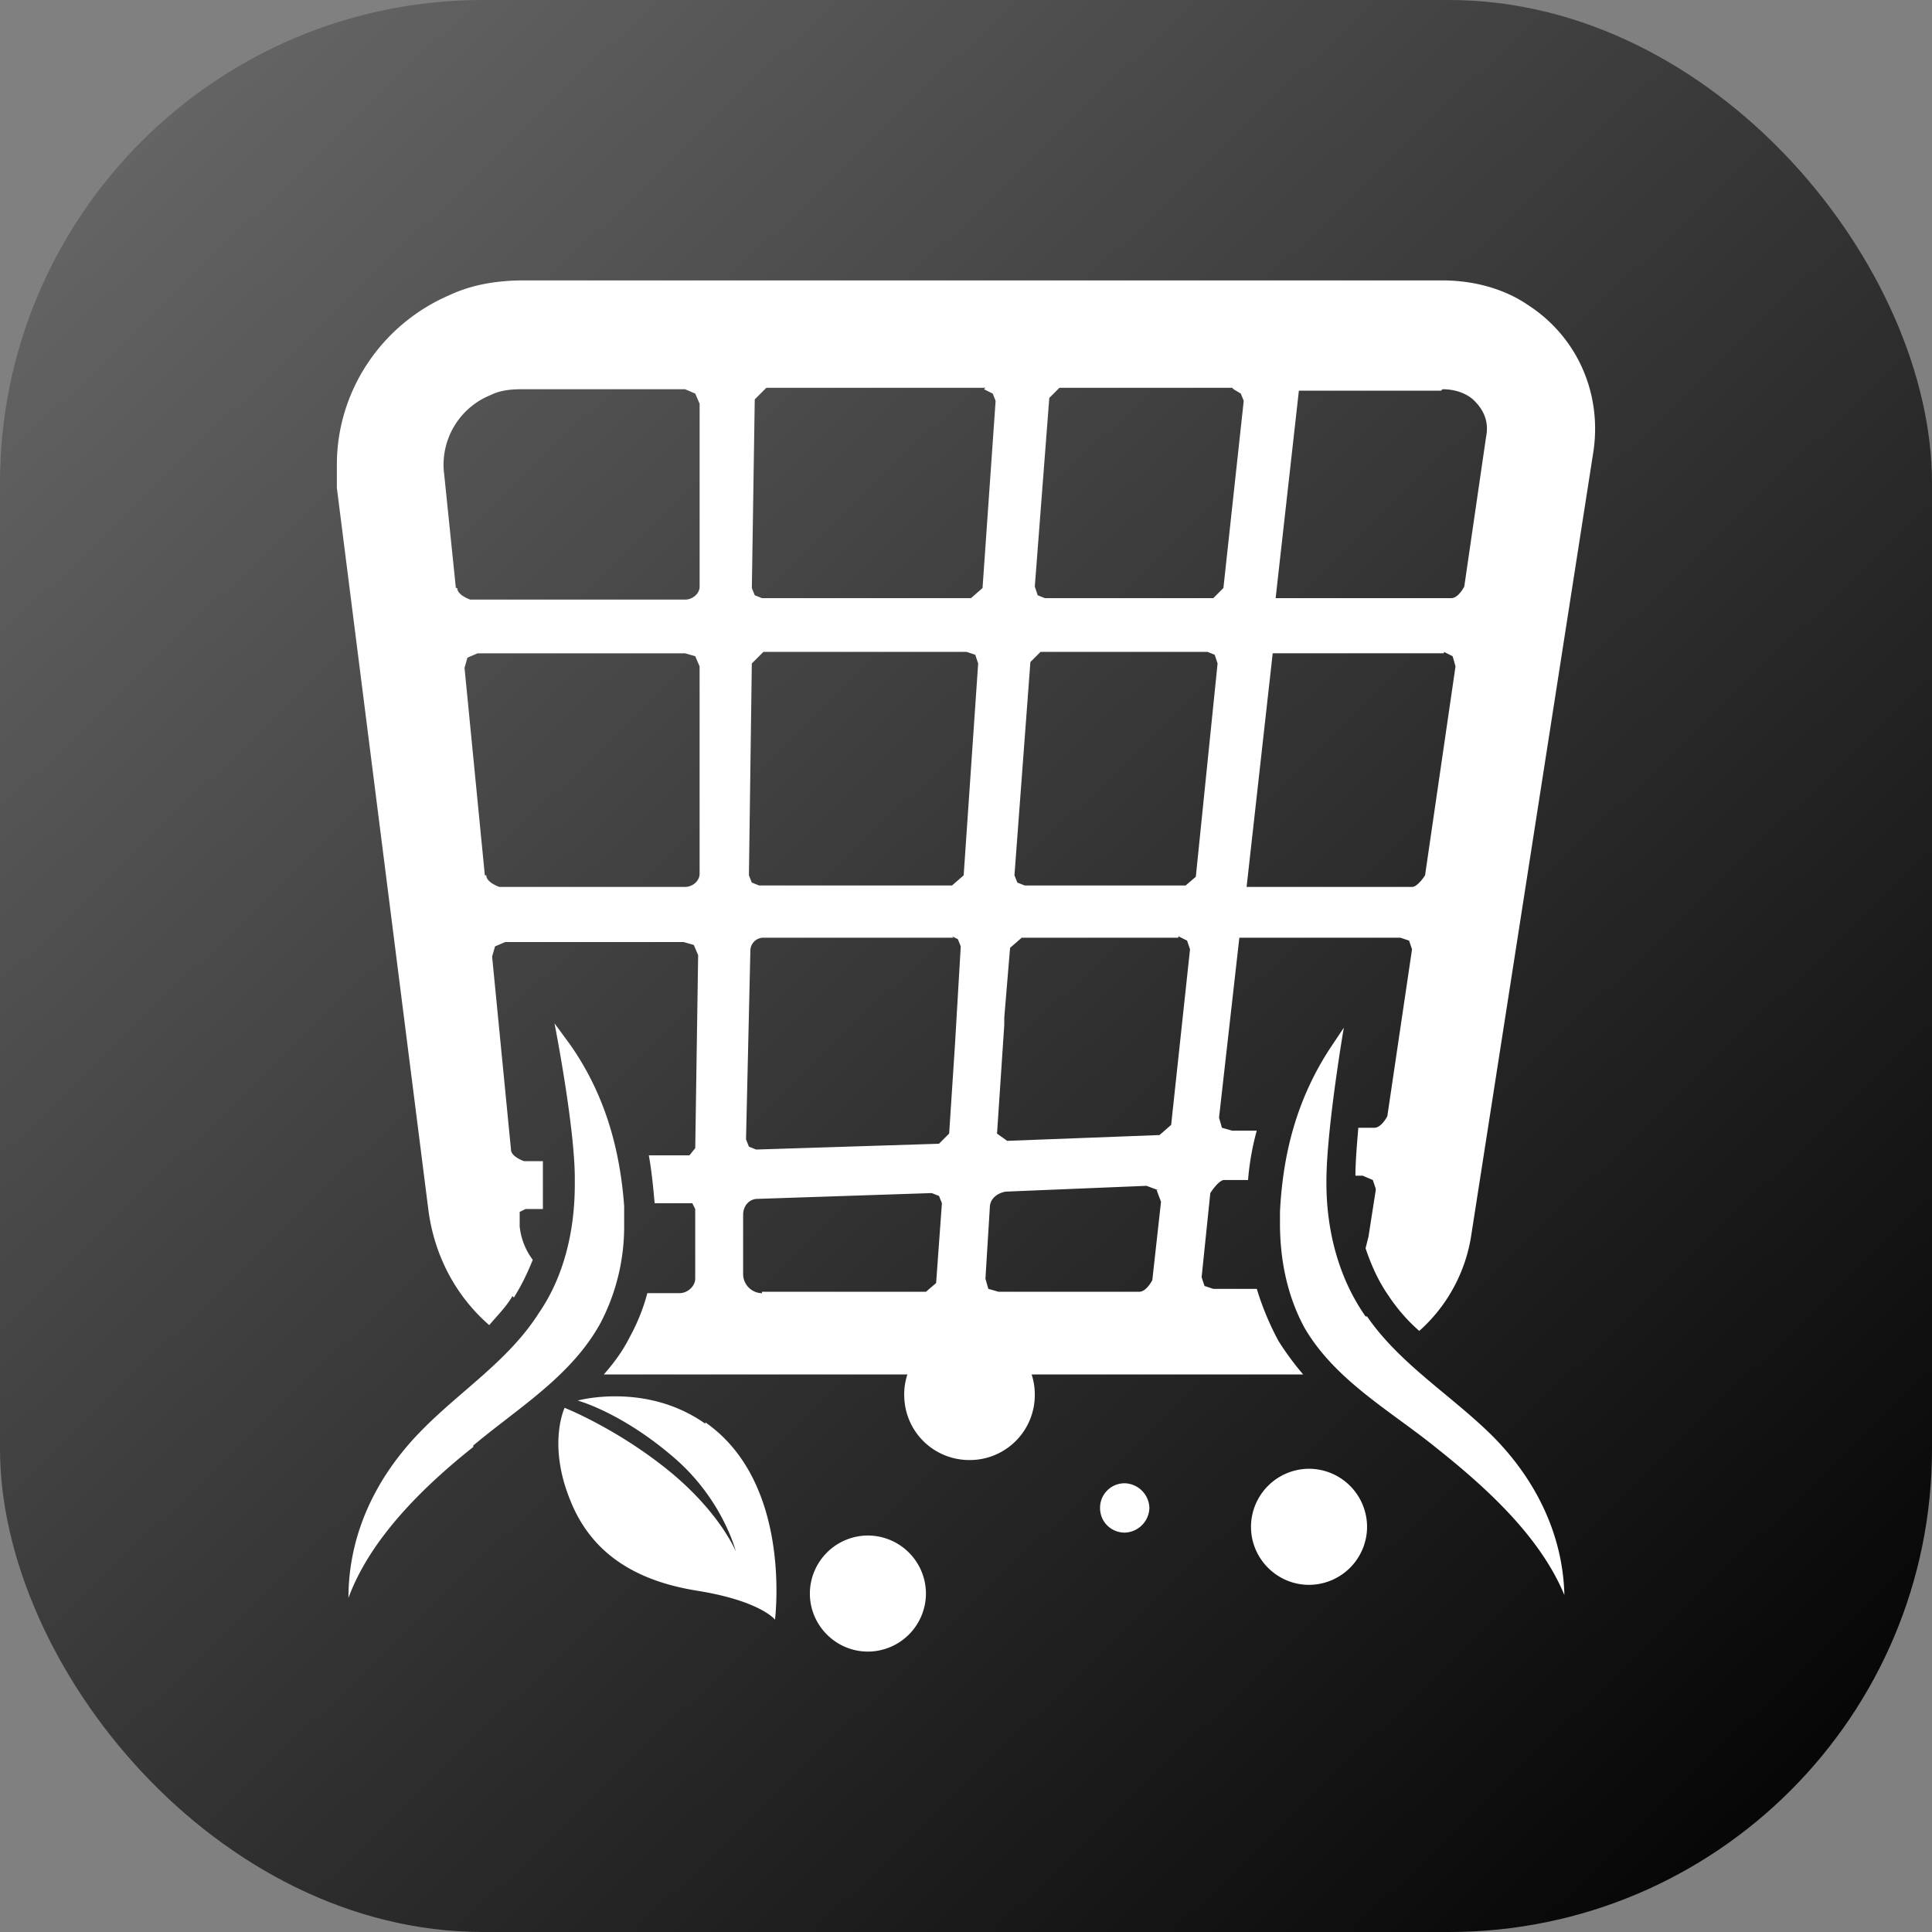 <svg fill="none" xmlns="http://www.w3.org/2000/svg" viewBox="0 0 64 64"><rect x="0" y="0" width="64" height="64" fill="#808080" stroke="none"/><g clip-path="url(#clip0_317_129316)"><rect width="64" height="64" rx="16" fill="url(#paint0_linear_317_129316)"/><path d="M23.366 47.164c-1.97-1.394-4.23-.769-4.23-.769s1.442.385 3.173 1.875c1.634 1.394 2.066 3.124 2.066 3.124s-.48-1.201-2.066-2.547c-1.779-1.49-3.605-2.211-3.605-2.211s-.577 1.201.192 3.076c.769 1.922 2.403 2.691 4.182 2.98 2.114.336 2.595.961 2.595.961s.048-.384.048-.961c0-1.442-.288-4.134-2.355-5.575M15.677 47.885c1.49-1.25 3.269-2.307 4.23-4.085a6.91 6.91 0 0 0 .769-3.22v-.625c-.144-1.971-.673-3.75-1.779-5.336l-.528-.72s.672 3.412.672 5.142v.193c0 1.49-.336 3.028-1.201 4.277-1.01 1.587-2.644 2.596-3.941 3.942-1.442 1.49-2.356 3.364-2.356 5.48.721-1.971 2.5-3.702 4.134-5M45.237 43.608c-.913-1.298-1.298-2.884-1.298-4.422v-.048c0-1.73.577-5.095.577-5.095l-.48.72c-1.058 1.635-1.539 3.413-1.635 5.384v.385c0 1.201.24 2.403.817 3.46 1.01 1.73 2.836 2.74 4.326 3.942 1.634 1.297 3.46 2.932 4.278 4.903-.048-2.067-1.01-3.942-2.5-5.384-1.345-1.298-2.98-2.307-4.037-3.845" fill="#fff"/><path d="M17.023 42.983c.24-.385.433-.77.625-1.25a2.233 2.233 0 0 1-.433-1.105v-.481l.193-.096h.576V38.465h-.625s-.432-.144-.432-.385l-.625-6.392.096-.337.337-.144h5.912l.336.096.144.337-.096 6.392-.192.24h-1.346c.096.53.145 1.058.193 1.587H22.934l.096.192v2.307c0 .24-.24.48-.528.48h-1.058a6.454 6.454 0 0 1-.577 1.443c-.24.48-.528.865-.865 1.25H43.17a9.394 9.394 0 0 1-.816-1.106 9.34 9.34 0 0 1-.721-1.73H40.19l-.289-.096-.096-.289.288-2.788s.24-.384.433-.432h.817a8.933 8.933 0 0 1 .288-1.635h-.816l-.337-.096-.096-.336.673-5.96h5.335l.288.096.097.288-.818 5.528s-.192.384-.432.384h-.529c-.048.577-.096 1.154-.096 1.587h.24l.337.144.096.288v.048l-.24 1.538-.097.385c.193.577.433 1.105.77 1.586a5.8 5.8 0 0 0 1.009 1.154 5.325 5.325 0 0 0 1.73-3.221l4.038-25.907c.288-1.923-.529-3.797-2.163-4.855-.77-.529-1.779-.817-2.836-.817H17.36c-.914 0-1.73.144-2.452.48-2.259.962-3.749 3.173-3.749 5.624v.77l3.028 23.888c.193 1.538.914 2.884 2.019 3.845.288-.336.577-.625.769-.961m8.267-.096a.636.636 0 0 1-.625-.625v-1.97c0-.29.193-.53.481-.53l5.768-.192.24.096.096.24-.192 2.644-.336.289h-5.432v.048Zm13.074-3.413.144.385-.288 2.595s-.192.385-.433.385h-4.662l-.337-.096-.096-.337.145-2.355c0-.288.24-.48.528-.529l4.663-.192.384.144h-.048Zm9.469-26.532c.433 0 .817.144 1.057.384.337.337.481.721.385 1.202l-.721 4.95s-.192.385-.433.385h-5.816l.77-6.873h4.71l.048-.048Zm-6.921 0 .24.144.096.24-.673 6.201-.336.336h-5.576l-.24-.096-.096-.288.48-6.249.337-.336h5.72l.048.048Zm-8.268 0 .289.144.096.24-.433 6.201-.384.336h-6.922l-.24-.096-.096-.24.096-6.249.384-.384h7.258l-.048.048Zm-17.495 6.585-.385-3.75a2.488 2.488 0 0 1 1.538-2.643c.288-.144.625-.192 1.01-.192h5.43l.337.144.145.337v6.056c0 .24-.241.432-.481.432H15.58s-.433-.144-.433-.384m32.685 2.115.288.144.096.336-1.009 6.922s-.24.385-.432.385h-5.48l.865-7.74h5.672v-.047Zm-7.834 0 .24.096.096.288-.721 7.066-.337.288h-5.335l-.24-.096-.096-.24.528-7.066.337-.336h5.527Zm-7.98 0 .289.096.096.288-.48 7.018-.385.336h-6.393l-.24-.096-.096-.24.096-7.018.384-.384h6.778-.049Zm-15.957 7.402-.673-6.873.096-.337.336-.144h6.874l.336.096.145.336v6.874c0 .24-.241.433-.481.433h-6.152s-.433-.145-.433-.385m22.927 2.019.288.144.097.288-.625 5.816-.385.337-5.047.192-.336-.24.24-3.605v-.24l.192-2.308.385-.336h5.191v-.048Zm-7.498 0 .192.096.096.24-.192 3.269-.192 2.931-.337.337-6.056.192-.24-.096-.096-.24.144-6.249a.43.43 0 0 1 .432-.432h6.297l-.048-.048Z" fill="#fff"/><path d="M32.116 44.04a2.154 2.154 0 0 0-2.163 2.163c0 1.202.961 2.163 2.163 2.163a2.154 2.154 0 0 0 2.163-2.163 2.154 2.154 0 0 0-2.163-2.163ZM28.75 50.866a1.928 1.928 0 0 0-1.922 1.922c0 1.058.865 1.923 1.923 1.923a1.928 1.928 0 0 0 1.922-1.923 1.928 1.928 0 0 0-1.922-1.922ZM43.363 48.655a1.928 1.928 0 0 0-1.922 1.923c0 1.057.864 1.922 1.922 1.922a1.928 1.928 0 0 0 1.923-1.922 1.928 1.928 0 0 0-1.923-1.923ZM37.258 49.136a.81.81 0 0 0-.817.817c0 .48.385.817.817.817a.842.842 0 0 0 .817-.817.842.842 0 0 0-.817-.818Z" fill="#fff"/></g><defs><linearGradient id="paint0_linear_317_129316" x1="61.846" y1="64" x2="-4.1" y2="-4.205" gradientUnits="userSpaceOnUse"><stop stop-color="currentColor"/><stop offset="1" stop-color="currentColor" stop-opacity=".1"/></linearGradient><clipPath id="clip0_317_129316"><path fill="#fff" d="M0 0h64v64H0z"/></clipPath></defs></svg>
